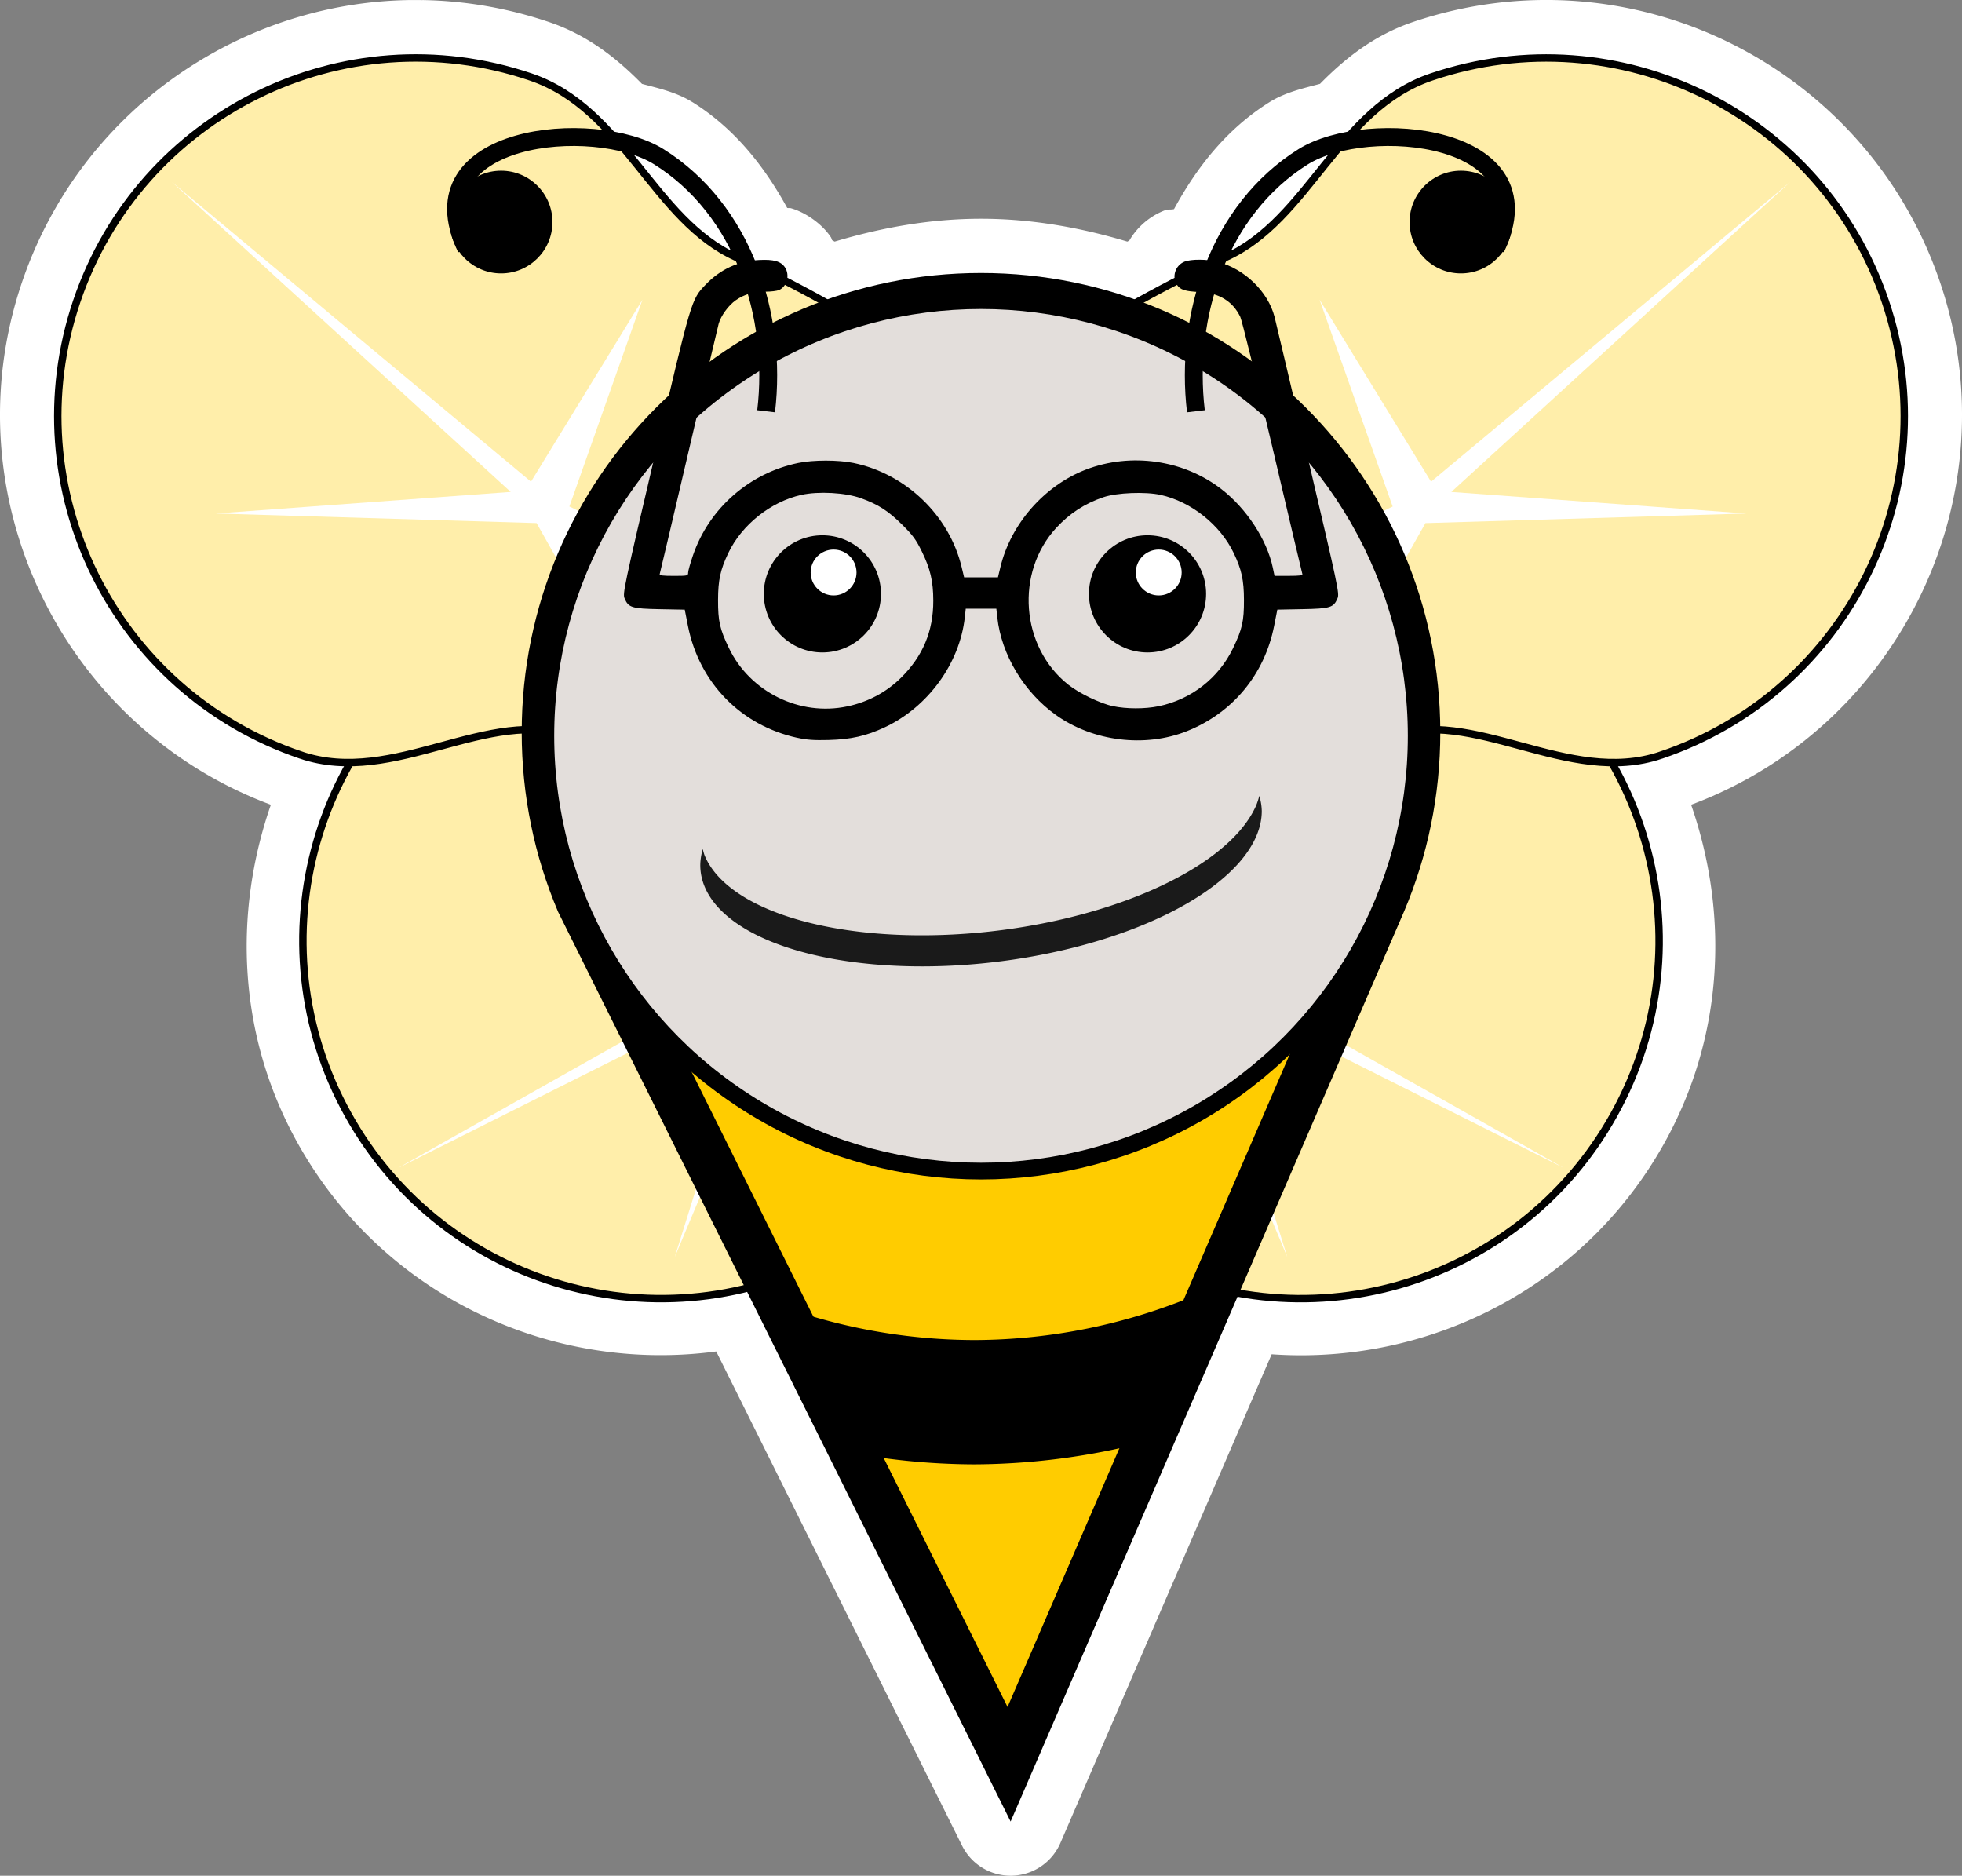 <?xml version="1.0" encoding="UTF-8" standalone="no"?>
<!-- Created with Inkscape (http://www.inkscape.org/) -->

<svg
   xmlns:dc="http://purl.org/dc/elements/1.1/"
   xmlns:cc="http://creativecommons.org/ns#"
   xmlns:rdf="http://www.w3.org/1999/02/22-rdf-syntax-ns#"
   xmlns:svg="http://www.w3.org/2000/svg"
   xmlns="http://www.w3.org/2000/svg"
   xmlns:sodipodi="http://sodipodi.sourceforge.net/DTD/sodipodi-0.dtd"
   xmlns:inkscape="http://www.inkscape.org/namespaces/inkscape"
   width="105.662mm"
   height="101mm"
   viewBox="0 0 105.662 101"
   version="1.1"
   id="svg8"
   inkscape:version="0.92.1 r15371"
   sodipodi:docname="andyBee.svg">
  <rect x="0" y="0" width="105.662" height="101" fill="#808080" stroke="none"/>
  <defs
     id="defs2" />
  <sodipodi:namedview
     id="base"
     pagecolor="#ffffff"
     bordercolor="#666666"
     borderopacity="1.0"
     inkscape:pageopacity="0.0"
     inkscape:pageshadow="2"
     inkscape:zoom="0.98994949"
     inkscape:cx="199.25172"
     inkscape:cy="194.16338"
     inkscape:document-units="mm"
     inkscape:current-layer="layer1"
     showgrid="false"
     inkscape:snap-page="true"
     fit-margin-top="0"
     fit-margin-left="0"
     fit-margin-right="0"
     fit-margin-bottom="0"
     inkscape:window-width="1632"
     inkscape:window-height="998"
     inkscape:window-x="48"
     inkscape:window-y="30"
     inkscape:window-maximized="1"
     inkscape:snap-global="false" />
  <g
     inkscape:label="Ebene 1"
     inkscape:groupmode="layer"
     id="layer1"
     transform="translate(91.096,-103.664)">
    <g
       id="g5765">
      <path
         transform="translate(-4.196,3.421)"
         d="m -64.09,100.246 a 2.92,2.92 0 0 0 -0.078,0.002 c -0.29,-0.004 -0.585,-0.006 -0.887,0.002 -0.365,0.009 -0.728,0.026 -1.09,0.053 -8.711,0.642 -16.609,6.394 -19.576,15.154 -3.883,11.462 2.145,23.916 13.408,28.119 -2.024,5.824 -1.79,12.408 1.434,18.201 4.596,8.26 13.684,12.422 22.551,11.234 l 13.24,26.613 a 2.92,2.92 0 0 0 5.293,-0.143 l 11.379,-26.318 c 8.412,0.59 16.803,-3.562 21.158,-11.389 3.223,-5.793 3.455,-12.376 1.432,-18.199 11.263,-4.203 17.293,-16.657 13.41,-28.119 -2.968,-8.761 -10.865,-14.512 -19.576,-15.154 -2.904,-0.214 -5.904,0.14 -8.824,1.129 -2.139,0.725 -3.708,2.018 -4.998,3.328 -0.931,0.246 -1.873,0.457 -2.715,0.982 -2.318,1.449 -3.926,3.523 -5.145,5.762 -0.213,0.051 -0.296,-0.021 -0.584,0.1 -0.794,0.332 -1.417,0.9 -1.822,1.59 -9.23e-4,0.002 -0.003,0.002 -0.004,0.004 -0.034,0.018 -0.069,0.036 -0.104,0.055 -2.51,-0.75 -5.137,-1.23 -7.881,-1.23 -2.744,0 -5.371,0.481 -7.881,1.23 -0.045,-0.024 -0.09,-0.05 -0.135,-0.074 -0.03,-0.05 -0.032,-0.104 -0.064,-0.154 -0.479,-0.731 -1.377,-1.347 -2.152,-1.568 -0.081,-0.023 -0.128,3.6e-4 -0.205,-0.018 -1.216,-2.211 -2.808,-4.263 -5.104,-5.697 v 0.002 c -0.842,-0.526 -1.784,-0.737 -2.715,-0.982 -1.29,-1.309 -2.859,-2.603 -4.998,-3.328 -2.234,-0.757 -4.516,-1.143 -6.768,-1.186 z"
         id="path5730"
         style="color:#000000;font-style:normal;font-variant:normal;font-weight:normal;font-stretch:normal;font-size:medium;line-height:normal;font-family:sans-serif;font-variant-ligatures:normal;font-variant-position:normal;font-variant-caps:normal;font-variant-numeric:normal;font-variant-alternates:normal;font-feature-settings:normal;text-indent:0;text-align:start;text-decoration:none;text-decoration-line:none;text-decoration-style:solid;text-decoration-color:#000000;letter-spacing:normal;word-spacing:normal;text-transform:none;writing-mode:lr-tb;direction:ltr;text-orientation:mixed;dominant-baseline:auto;baseline-shift:baseline;text-anchor:start;white-space:normal;shape-padding:0;clip-rule:nonzero;display:inline;overflow:visible;visibility:visible;opacity:1;isolation:auto;mix-blend-mode:normal;color-interpolation:sRGB;color-interpolation-filters:linearRGB;solid-color:#000000;solid-opacity:1;vector-effect:none;fill:#ffffff;fill-opacity:1;fill-rule:nonzero;stroke:none;stroke-width:0.078;stroke-linecap:butt;stroke-linejoin:miter;stroke-miterlimit:4;stroke-dasharray:none;stroke-dashoffset:0;stroke-opacity:1;color-rendering:auto;image-rendering:auto;shape-rendering:auto;text-rendering:auto;enable-background:accumulate"
         inkscape:original="M -64.144531 103.16406 L -64.144531 103.16602 C -64.423671 103.16102 -64.702609 103.16097 -64.980469 103.16797 C -65.298019 103.17597 -65.614298 103.19164 -65.929688 103.21484 C -73.499128 103.77309 -80.367278 108.75516 -82.955078 116.39453 C -86.405478 126.58035 -80.943643 137.64142 -70.757812 141.0918 C -69.959942 141.36208 -69.164917 141.48258 -68.373047 141.50195 C -71.487557 147.17942 -71.708145 154.28272 -68.328125 160.35742 C -63.964435 168.19998 -54.981716 171.84603 -46.666016 169.80078 L -32.474609 198.32422 L -20.253906 170.05859 C -12.292936 171.48011 -3.9599037 167.81632 0.19140625 160.35547 C 3.5714363 154.28077 3.349465 147.17942 0.234375 141.50195 C 1.026075 141.48255 1.8214406 141.36202 2.6191406 141.0918 C 12.80496 137.64142 18.268759 126.58035 14.818359 116.39453 C 12.230559 108.75516 5.3624087 103.77309 -2.2070312 103.21484 C -4.7301812 103.02876 -7.3324563 103.33467 -9.8789062 104.19727 C -11.675086 104.80572 -13.029676 105.94447 -14.222656 107.24219 C -15.278036 107.42535 -16.240542 107.75314 -16.982422 108.2168 C -19.287402 109.65736 -20.915949 111.78872 -21.912109 114.20703 C -22.044119 114.19503 -22.176741 114.188 -22.306641 114.1875 C -22.642341 114.1865 -22.948093 114.21973 -23.132812 114.29688 C -23.514163 114.45623 -23.723184 114.84569 -23.683594 115.22266 C -24.385074 115.58292 -25.093811 115.9607 -25.806641 116.35938 C -28.391321 115.44151 -31.171679 114.94141 -34.068359 114.94141 C -36.964729 114.94141 -39.745628 115.44171 -42.330078 116.35938 C -43.046608 115.95862 -43.757851 115.57873 -44.462891 115.2168 C -44.436891 115.01342 -44.473234 114.80101 -44.589844 114.62305 C -44.704774 114.44767 -44.868872 114.32799 -45.101562 114.26172 C -45.334263 114.19542 -45.635332 114.17867 -46.039062 114.20117 C -46.101262 114.20417 -46.161566 114.2149 -46.222656 114.2207 C -47.218336 111.7973 -48.84735 109.65981 -51.15625 108.2168 C -51.8979 107.75328 -52.861036 107.42538 -53.916016 107.24219 C -55.109636 105.94442 -56.463526 104.80574 -58.259766 104.19727 C -60.209396 103.53684 -62.190531 103.20095 -64.144531 103.16406 z "
         inkscape:radius="2.9193053"
         sodipodi:type="inkscape:offset" />
      <g
         transform="translate(35.839,-197.137)"
         id="g5082">
        <path
           style="opacity:1;fill:#ffeeaa;fill-opacity:1;fill-rule:nonzero;stroke:#000000;stroke-width:0.4;stroke-linecap:round;stroke-miterlimit:4;stroke-dasharray:none;stroke-opacity:1"
           d="m -81.971,368.29 c 4.652,-2.588 4.797,-9.27 9.166,-11.561 10.456,-5.485 24.015,-22.869 21.427,-27.521 -2.588,-4.652 -22.783,-1.525 -34.682,3.699 -4.517,1.983 -10.005,-0.894 -14.656,1.694 -9.303,5.176 -12.649,16.914 -7.472,26.217 5.176,9.303 16.914,12.649 26.217,7.472 z"
           id="path4897"
           inkscape:connector-curvature="0"
           sodipodi:nodetypes="sssssss" />
        <g
           id="g4994"
           transform="matrix(-1,0,0,1,-148.206,-3.478)">
          <g
             id="g4988"
             transform="matrix(-1,0,0,1,-130.188,-9.164)">
            <path
               sodipodi:nodetypes="sssssss"
               inkscape:connector-curvature="0"
               id="path4984"
               d="m -48.218,380.933 c -4.652,-2.588 -4.797,-9.27 -9.166,-11.561 -10.456,-5.485 -24.015,-22.869 -21.427,-27.521 2.588,-4.652 22.783,-1.525 34.682,3.699 4.517,1.983 10.005,-0.894 14.656,1.694 9.303,5.176 12.649,16.914 7.472,26.217 -5.176,9.303 -16.914,12.649 -26.217,7.472 z"
               style="opacity:1;fill:#ffeeaa;fill-opacity:1;fill-rule:nonzero;stroke:#000000;stroke-width:0.4;stroke-linecap:round;stroke-miterlimit:4;stroke-dasharray:none;stroke-opacity:1" />
            <path
               style="opacity:1;fill:#ffeeaa;fill-opacity:1;fill-rule:nonzero;stroke:#000000;stroke-width:0.4;stroke-linecap:round;stroke-miterlimit:4;stroke-dasharray:none;stroke-opacity:1"
               d="m -19.461,354.103 c -5.042,1.708 -10.09,-2.672 -14.722,-0.974 -11.086,4.063 -33.073,2.432 -34.78,-2.61 -1.708,-5.042 14.172,-17.903 26.034,-23.21 4.503,-2.015 6.057,-8.013 11.099,-9.721 10.083,-3.416 21.027,1.99 24.442,12.073 3.416,10.083 -1.99,21.027 -12.073,24.442 z"
               id="path4986"
               inkscape:connector-curvature="0"
               sodipodi:nodetypes="sssssss" />
          </g>
          <path
             sodipodi:type="star"
             style="opacity:1;fill:#ffffff;fill-opacity:1;fill-rule:nonzero;stroke:none;stroke-width:0.045;stroke-linecap:round;stroke-linejoin:miter;stroke-miterlimit:4;stroke-dasharray:none;stroke-opacity:1"
             id="path4990"
             sodipodi:sides="5"
             sodipodi:cx="-96.847771"
             sodipodi:cy="332.90662"
             sodipodi:r1="1.4161195"
             sodipodi:r2="18.368668"
             sodipodi:arg1="0.54041945"
             sodipodi:arg2="1.1707452"
             inkscape:flatsided="false"
             inkscape:rounded="0"
             inkscape:randomized="0"
             d="m -95.633,333.635 5.94,16.19 -7.472,-15.538 -13.562,10.652 12.469,-11.908 -14.321,-9.607 15.178,8.179 4.711,-16.589 -3.088,16.962 17.233,-0.646 z"
             inkscape:transform-center-x="0.71270609"
             inkscape:transform-center-y="-0.31061794"
             transform="matrix(1.274,0.646,0,0.774,25.75,136.476)" />
          <path
             transform="matrix(0.948,-0.881,0.611,0.299,-196.388,171.285)"
             inkscape:transform-center-y="8.358493"
             inkscape:transform-center-x="2.928524"
             d="m -95.633,333.635 5.94,16.19 -7.472,-15.538 -13.562,10.652 12.469,-11.908 -14.321,-9.607 15.178,8.179 4.711,-16.589 -3.088,16.962 17.233,-0.646 z"
             inkscape:randomized="0"
             inkscape:rounded="0"
             inkscape:flatsided="false"
             sodipodi:arg2="1.1707452"
             sodipodi:arg1="0.54041945"
             sodipodi:r2="18.368668"
             sodipodi:r1="1.4161195"
             sodipodi:cy="332.90662"
             sodipodi:cx="-96.847771"
             sodipodi:sides="5"
             id="path4992"
             style="opacity:1;fill:#ffffff;fill-opacity:1;fill-rule:nonzero;stroke:none;stroke-width:0.026;stroke-linecap:round;stroke-linejoin:miter;stroke-miterlimit:4;stroke-dasharray:none;stroke-opacity:1"
             sodipodi:type="star" />
        </g>
        <path
           sodipodi:nodetypes="sssssss"
           inkscape:connector-curvature="0"
           id="path4899"
           d="m -110.727,341.46 c 5.042,1.708 10.09,-2.672 14.722,-0.974 11.086,4.063 33.073,2.432 34.78,-2.61 1.708,-5.042 -14.172,-17.903 -26.034,-23.21 -4.503,-2.015 -6.057,-8.013 -11.099,-9.721 -10.083,-3.416 -21.027,1.99 -24.442,12.073 -3.416,10.083 1.99,21.027 12.073,24.442 z"
           style="opacity:1;fill:#ffeeaa;fill-opacity:1;fill-rule:nonzero;stroke:#000000;stroke-width:0.4;stroke-linecap:round;stroke-miterlimit:4;stroke-dasharray:none;stroke-opacity:1" />
        <path
           sodipodi:type="star"
           style="opacity:1;fill:#ffffff;fill-opacity:1;fill-rule:nonzero;stroke:none;stroke-width:0.045;stroke-linecap:round;stroke-linejoin:miter;stroke-miterlimit:4;stroke-dasharray:none;stroke-opacity:1"
           id="path4907"
           sodipodi:sides="5"
           sodipodi:cx="-96.847771"
           sodipodi:cy="332.90662"
           sodipodi:r1="1.4161195"
           sodipodi:r2="18.368668"
           sodipodi:arg1="0.54041945"
           sodipodi:arg2="1.1707452"
           inkscape:flatsided="false"
           inkscape:rounded="0"
           inkscape:randomized="0"
           d="m -95.633,333.635 5.94,16.19 -7.472,-15.538 -13.562,10.652 12.469,-11.908 -14.321,-9.607 15.178,8.179 4.711,-16.589 -3.088,16.962 17.233,-0.646 z"
           inkscape:transform-center-x="0.71270609"
           inkscape:transform-center-y="-0.31061794"
           transform="matrix(1.274,0.646,0,0.774,25.75,132.997)" />
        <path
           transform="matrix(0.948,-0.881,0.611,0.299,-196.388,167.807)"
           inkscape:transform-center-y="8.358493"
           inkscape:transform-center-x="2.928524"
           d="m -95.633,333.635 5.94,16.19 -7.472,-15.538 -13.562,10.652 12.469,-11.908 -14.321,-9.607 15.178,8.179 4.711,-16.589 -3.088,16.962 17.233,-0.646 z"
           inkscape:randomized="0"
           inkscape:rounded="0"
           inkscape:flatsided="false"
           sodipodi:arg2="1.1707452"
           sodipodi:arg1="0.54041945"
           sodipodi:r2="18.368668"
           sodipodi:r1="1.4161195"
           sodipodi:cy="332.90662"
           sodipodi:cx="-96.847771"
           sodipodi:sides="5"
           id="path4909"
           style="opacity:1;fill:#ffffff;fill-opacity:1;fill-rule:nonzero;stroke:none;stroke-width:0.026;stroke-linecap:round;stroke-linejoin:miter;stroke-miterlimit:4;stroke-dasharray:none;stroke-opacity:1"
           sodipodi:type="star" />
        <path
           style="opacity:1;fill:#ffcc00;fill-opacity:1;fill-rule:nonzero;stroke:#000000;stroke-width:2.6;stroke-linecap:round;stroke-miterlimit:4;stroke-dasharray:none;stroke-opacity:1"
           d="m -50.669,340.235 c 10e-7,3.236 -0.656,6.318 -1.842,9.122 l -20.081,46.441 -23.105,-46.441 c -1.186,-2.804 -1.842,-5.886 -1.842,-9.122 4e-6,-12.943 10.492,-23.435 23.435,-23.435 12.943,0 23.435,10.492 23.435,23.435 z"
           id="circle4796"
           inkscape:connector-curvature="0"
           sodipodi:nodetypes="scccsss" />
        <circle
           style="opacity:1;fill:#e3dedb;fill-opacity:1;fill-rule:nonzero;stroke:#000000;stroke-width:0.9;stroke-linecap:round;stroke-miterlimit:4;stroke-dasharray:none;stroke-opacity:1"
           id="path4794"
           cx="-74.103"
           cy="340.424"
           r="23.435" />
        <g
           id="g5032"
           transform="translate(-1.817)">
          <path
             inkscape:connector-curvature="0"
             id="path4810"
             d="m -82.175,340.531 c -3.041,-0.665 -5.291,-2.967 -5.896,-6.034 l -0.171,-0.869 -1.345,-0.026 c -1.509,-0.029 -1.687,-0.084 -1.895,-0.583 -0.108,-0.26 -0.043,-0.567 1.658,-7.822 1.944,-8.289 1.938,-8.268 2.699,-9.062 0.797,-0.832 1.742,-1.271 2.871,-1.334 0.803,-0.045 1.194,0.067 1.414,0.403 0.267,0.408 0.106,1.018 -0.32,1.213 -0.109,0.05 -0.439,0.09 -0.732,0.09 -0.653,0 -1.133,0.137 -1.598,0.458 -0.39,0.269 -0.803,0.834 -0.924,1.265 -0.043,0.153 -0.767,3.227 -1.61,6.831 -0.842,3.604 -1.547,6.597 -1.566,6.651 -0.026,0.074 0.156,0.098 0.748,0.098 0.759,0 0.782,-0.005 0.783,-0.177 3.84e-4,-0.097 0.12,-0.522 0.265,-0.944 0.868,-2.519 3.032,-4.414 5.664,-4.961 0.809,-0.168 2.165,-0.168 2.977,7.1e-4 2.825,0.585 5.156,2.828 5.822,5.603 l 0.134,0.556 h 0.911 0.911 l 0.134,-0.556 c 0.557,-2.321 2.368,-4.384 4.605,-5.246 2.423,-0.933 5.253,-0.525 7.294,1.051 1.35,1.043 2.451,2.722 2.767,4.221 l 0.095,0.451 h 0.767 c 0.58,0 0.758,-0.024 0.732,-0.098 -0.019,-0.054 -0.744,-3.118 -1.61,-6.808 -0.866,-3.69 -1.646,-6.858 -1.733,-7.039 -0.402,-0.837 -1.147,-1.293 -2.186,-1.339 -0.783,-0.034 -1.046,-0.118 -1.224,-0.389 -0.286,-0.436 -0.092,-1.04 0.4,-1.245 0.348,-0.145 1.219,-0.142 1.791,0.007 1.448,0.377 2.71,1.599 3.065,2.968 0.069,0.267 0.885,3.724 1.814,7.683 1.622,6.916 1.684,7.209 1.575,7.469 -0.209,0.5 -0.386,0.554 -1.895,0.583 l -1.345,0.026 -0.173,0.877 c -0.514,2.61 -2.228,4.68 -4.69,5.665 -2.257,0.903 -5.061,0.559 -7.058,-0.866 -1.726,-1.232 -2.938,-3.247 -3.159,-5.254 l -0.052,-0.473 h -0.824 -0.824 l -0.052,0.473 c -0.274,2.48 -1.986,4.829 -4.316,5.918 -0.991,0.463 -1.809,0.648 -3.009,0.681 -0.785,0.021 -1.174,-0.005 -1.687,-0.118 z m 2.683,-1.693 c 1.121,-0.238 2.098,-0.757 2.888,-1.534 1.183,-1.165 1.75,-2.514 1.747,-4.159 -0.002,-1.049 -0.16,-1.722 -0.625,-2.668 -0.306,-0.621 -0.479,-0.857 -1.039,-1.413 -0.758,-0.753 -1.297,-1.1 -2.227,-1.436 -0.843,-0.304 -2.289,-0.385 -3.213,-0.18 -1.646,0.366 -3.208,1.609 -3.935,3.13 -0.426,0.892 -0.55,1.456 -0.552,2.527 -0.003,1.143 0.093,1.567 0.585,2.592 1.136,2.364 3.812,3.683 6.371,3.14 z m 16.763,-0.009 c 1.762,-0.36 3.241,-1.513 4.018,-3.131 0.492,-1.025 0.588,-1.449 0.585,-2.592 -0.003,-1.071 -0.126,-1.635 -0.552,-2.527 -0.727,-1.521 -2.289,-2.764 -3.935,-3.13 -0.821,-0.183 -2.361,-0.12 -3.081,0.124 -1.002,0.341 -1.819,0.87 -2.536,1.646 -2.223,2.402 -1.923,6.41 0.634,8.442 0.594,0.472 1.728,1.019 2.413,1.163 0.733,0.154 1.715,0.156 2.456,0.005 z"
             style="fill:#000000;stroke-width:0.078" />
          <g
             transform="matrix(0.387,0,0,0.387,-117.156,204.445)"
             id="g4818">
            <circle
               style="opacity:1;fill:#000000;fill-opacity:1;fill-rule:nonzero;stroke:none;stroke-width:0.9;stroke-linecap:round;stroke-miterlimit:4;stroke-dasharray:none;stroke-opacity:1"
               id="path4812"
               cx="139.114"
               cy="331.611"
               r="8.152" />
            <circle
               r="3.191"
               cy="328.635"
               cx="140.673"
               id="circle4814"
               style="opacity:1;fill:#ffffff;fill-opacity:1;fill-rule:nonzero;stroke:none;stroke-width:0.352;stroke-linecap:round;stroke-miterlimit:4;stroke-dasharray:none;stroke-opacity:1" />
          </g>
          <g
             id="g4824"
             transform="matrix(0.387,0,0,0.387,-134.666,204.445)">
            <circle
               r="8.152"
               cy="331.611"
               cx="139.114"
               id="circle4820"
               style="opacity:1;fill:#000000;fill-opacity:1;fill-rule:nonzero;stroke:none;stroke-width:0.9;stroke-linecap:round;stroke-miterlimit:4;stroke-dasharray:none;stroke-opacity:1" />
            <circle
               style="opacity:1;fill:#ffffff;fill-opacity:1;fill-rule:nonzero;stroke:none;stroke-width:0.352;stroke-linecap:round;stroke-miterlimit:4;stroke-dasharray:none;stroke-opacity:1"
               id="circle4822"
               cx="140.673"
               cy="328.635"
               r="3.191" />
          </g>
        </g>
        <g
           id="g5016"
           transform="translate(-1.502)">
          <g
             transform="matrix(0.705,0,0,0.705,-24.666,97.21)"
             id="g4865">
            <path
               sodipodi:type="spiral"
               style="fill:none;fill-rule:evenodd;stroke:#000000;stroke-width:1.365;stroke-linecap:butt;stroke-linejoin:miter;stroke-miterlimit:4;stroke-dasharray:none;stroke-opacity:1"
               id="path4859"
               sodipodi:cx="17.764881"
               sodipodi:cy="366.9256"
               sodipodi:expansion="1"
               sodipodi:revolution="0.40000001"
               sodipodi:radius="26.061178"
               sodipodi:argument="-18.509459"
               sodipodi:t0="0"
               d="m 17.765,366.926 c 9.239,3.269 0.151,14.066 -5.433,15.355 -7.425,1.714 -15.01,-2.177 -19.553,-7.947"
               transform="rotate(-135,-57.028,363.249)" />
            <circle
               style="opacity:1;fill:#000000;fill-opacity:1;fill-rule:nonzero;stroke:none;stroke-width:1.365;stroke-linecap:round;stroke-miterlimit:4;stroke-dasharray:none;stroke-opacity:1"
               id="path4861"
               cx="-104.652"
               cy="305.741"
               r="3.922" />
          </g>
          <g
             id="g4886"
             transform="matrix(-0.705,0,0,0.705,-120.537,97.21)">
            <path
               transform="rotate(-135,-57.028,363.249)"
               d="m 17.765,366.926 c 9.239,3.269 0.151,14.066 -5.433,15.355 -7.425,1.714 -15.01,-2.177 -19.553,-7.947"
               sodipodi:t0="0"
               sodipodi:argument="-18.509459"
               sodipodi:radius="26.061178"
               sodipodi:revolution="0.40000001"
               sodipodi:expansion="1"
               sodipodi:cy="366.9256"
               sodipodi:cx="17.764881"
               id="path4882"
               style="fill:none;fill-rule:evenodd;stroke:#000000;stroke-width:1.365;stroke-linecap:butt;stroke-linejoin:miter;stroke-miterlimit:4;stroke-dasharray:none;stroke-opacity:1"
               sodipodi:type="spiral" />
            <circle
               r="3.922"
               cy="305.741"
               cx="-104.652"
               id="circle4884"
               style="opacity:1;fill:#000000;fill-opacity:1;fill-rule:nonzero;stroke:none;stroke-width:1.365;stroke-linecap:round;stroke-miterlimit:4;stroke-dasharray:none;stroke-opacity:1" />
          </g>
        </g>
        <path
           style="opacity:1;fill:#1a1a1a;fill-opacity:1;fill-rule:nonzero;stroke:none;stroke-width:0.05;stroke-linecap:round;stroke-linejoin:miter;stroke-miterlimit:4;stroke-dasharray:none;stroke-opacity:1"
           d="m -89.089,346.521 a 6.719,15.206 83.167 0 0 -0.133,0.858 6.719,15.206 83.167 0 0 15.119,5.303 6.719,15.206 83.167 0 0 15.119,-8.211 6.719,15.206 83.167 0 0 -0.133,-0.816 6.719,15.206 83.167 0 1 -0.168,0.513 6.719,15.206 83.167 0 1 -0.374,0.69 6.719,15.206 83.167 0 1 -0.518,0.684 6.719,15.206 83.167 0 1 -0.657,0.671 6.719,15.206 83.167 0 1 -0.79,0.652 6.719,15.206 83.167 0 1 -0.915,0.626 6.719,15.206 83.167 0 1 -1.03,0.593 6.719,15.206 83.167 0 1 -1.135,0.555 6.719,15.206 83.167 0 1 -1.229,0.511 6.719,15.206 83.167 0 1 -1.311,0.462 6.719,15.206 83.167 0 1 -1.38,0.409 6.719,15.206 83.167 0 1 -1.434,0.351 6.719,15.206 83.167 0 1 -1.475,0.29 6.719,15.206 83.167 0 1 -1.5,0.226 6.719,15.206 83.167 0 1 -1.07,0.12 6.719,15.206 83.167 0 1 -1.509,0.111 6.719,15.206 83.167 0 1 -1.494,0.043 6.719,15.206 83.167 0 1 -1.464,-0.026 6.719,15.206 83.167 0 1 -1.419,-0.095 6.719,15.206 83.167 0 1 -1.361,-0.163 6.719,15.206 83.167 0 1 -1.288,-0.229 6.719,15.206 83.167 0 1 -1.203,-0.293 6.719,15.206 83.167 0 1 -1.106,-0.354 6.719,15.206 83.167 0 1 -0.997,-0.411 6.719,15.206 83.167 0 1 -0.879,-0.465 6.719,15.206 83.167 0 1 -0.752,-0.514 6.719,15.206 83.167 0 1 -0.618,-0.557 6.719,15.206 83.167 0 1 -0.476,-0.595 6.719,15.206 83.167 0 1 -0.331,-0.627 6.719,15.206 83.167 0 1 -0.087,-0.311 z"
           id="path4935"
           inkscape:connector-curvature="0" />
        <path
           style="opacity:1;fill:#000000;fill-opacity:1;fill-rule:nonzero;stroke:none;stroke-width:2.6;stroke-linecap:round;stroke-miterlimit:4;stroke-dasharray:none;stroke-opacity:1"
           d="m -62.41,370.488 a 31.781,32.533 0 0 1 -12.078,2.468 31.781,32.533 0 0 1 -11.308,-2.169 l 4.039,8.118 a 38.32,39.226 0 0 0 7.27,0.745 38.32,39.226 0 0 0 8.562,-1.03 z"
           id="path4950"
           inkscape:connector-curvature="0" />
      </g>
    </g>
  </g>
</svg>
